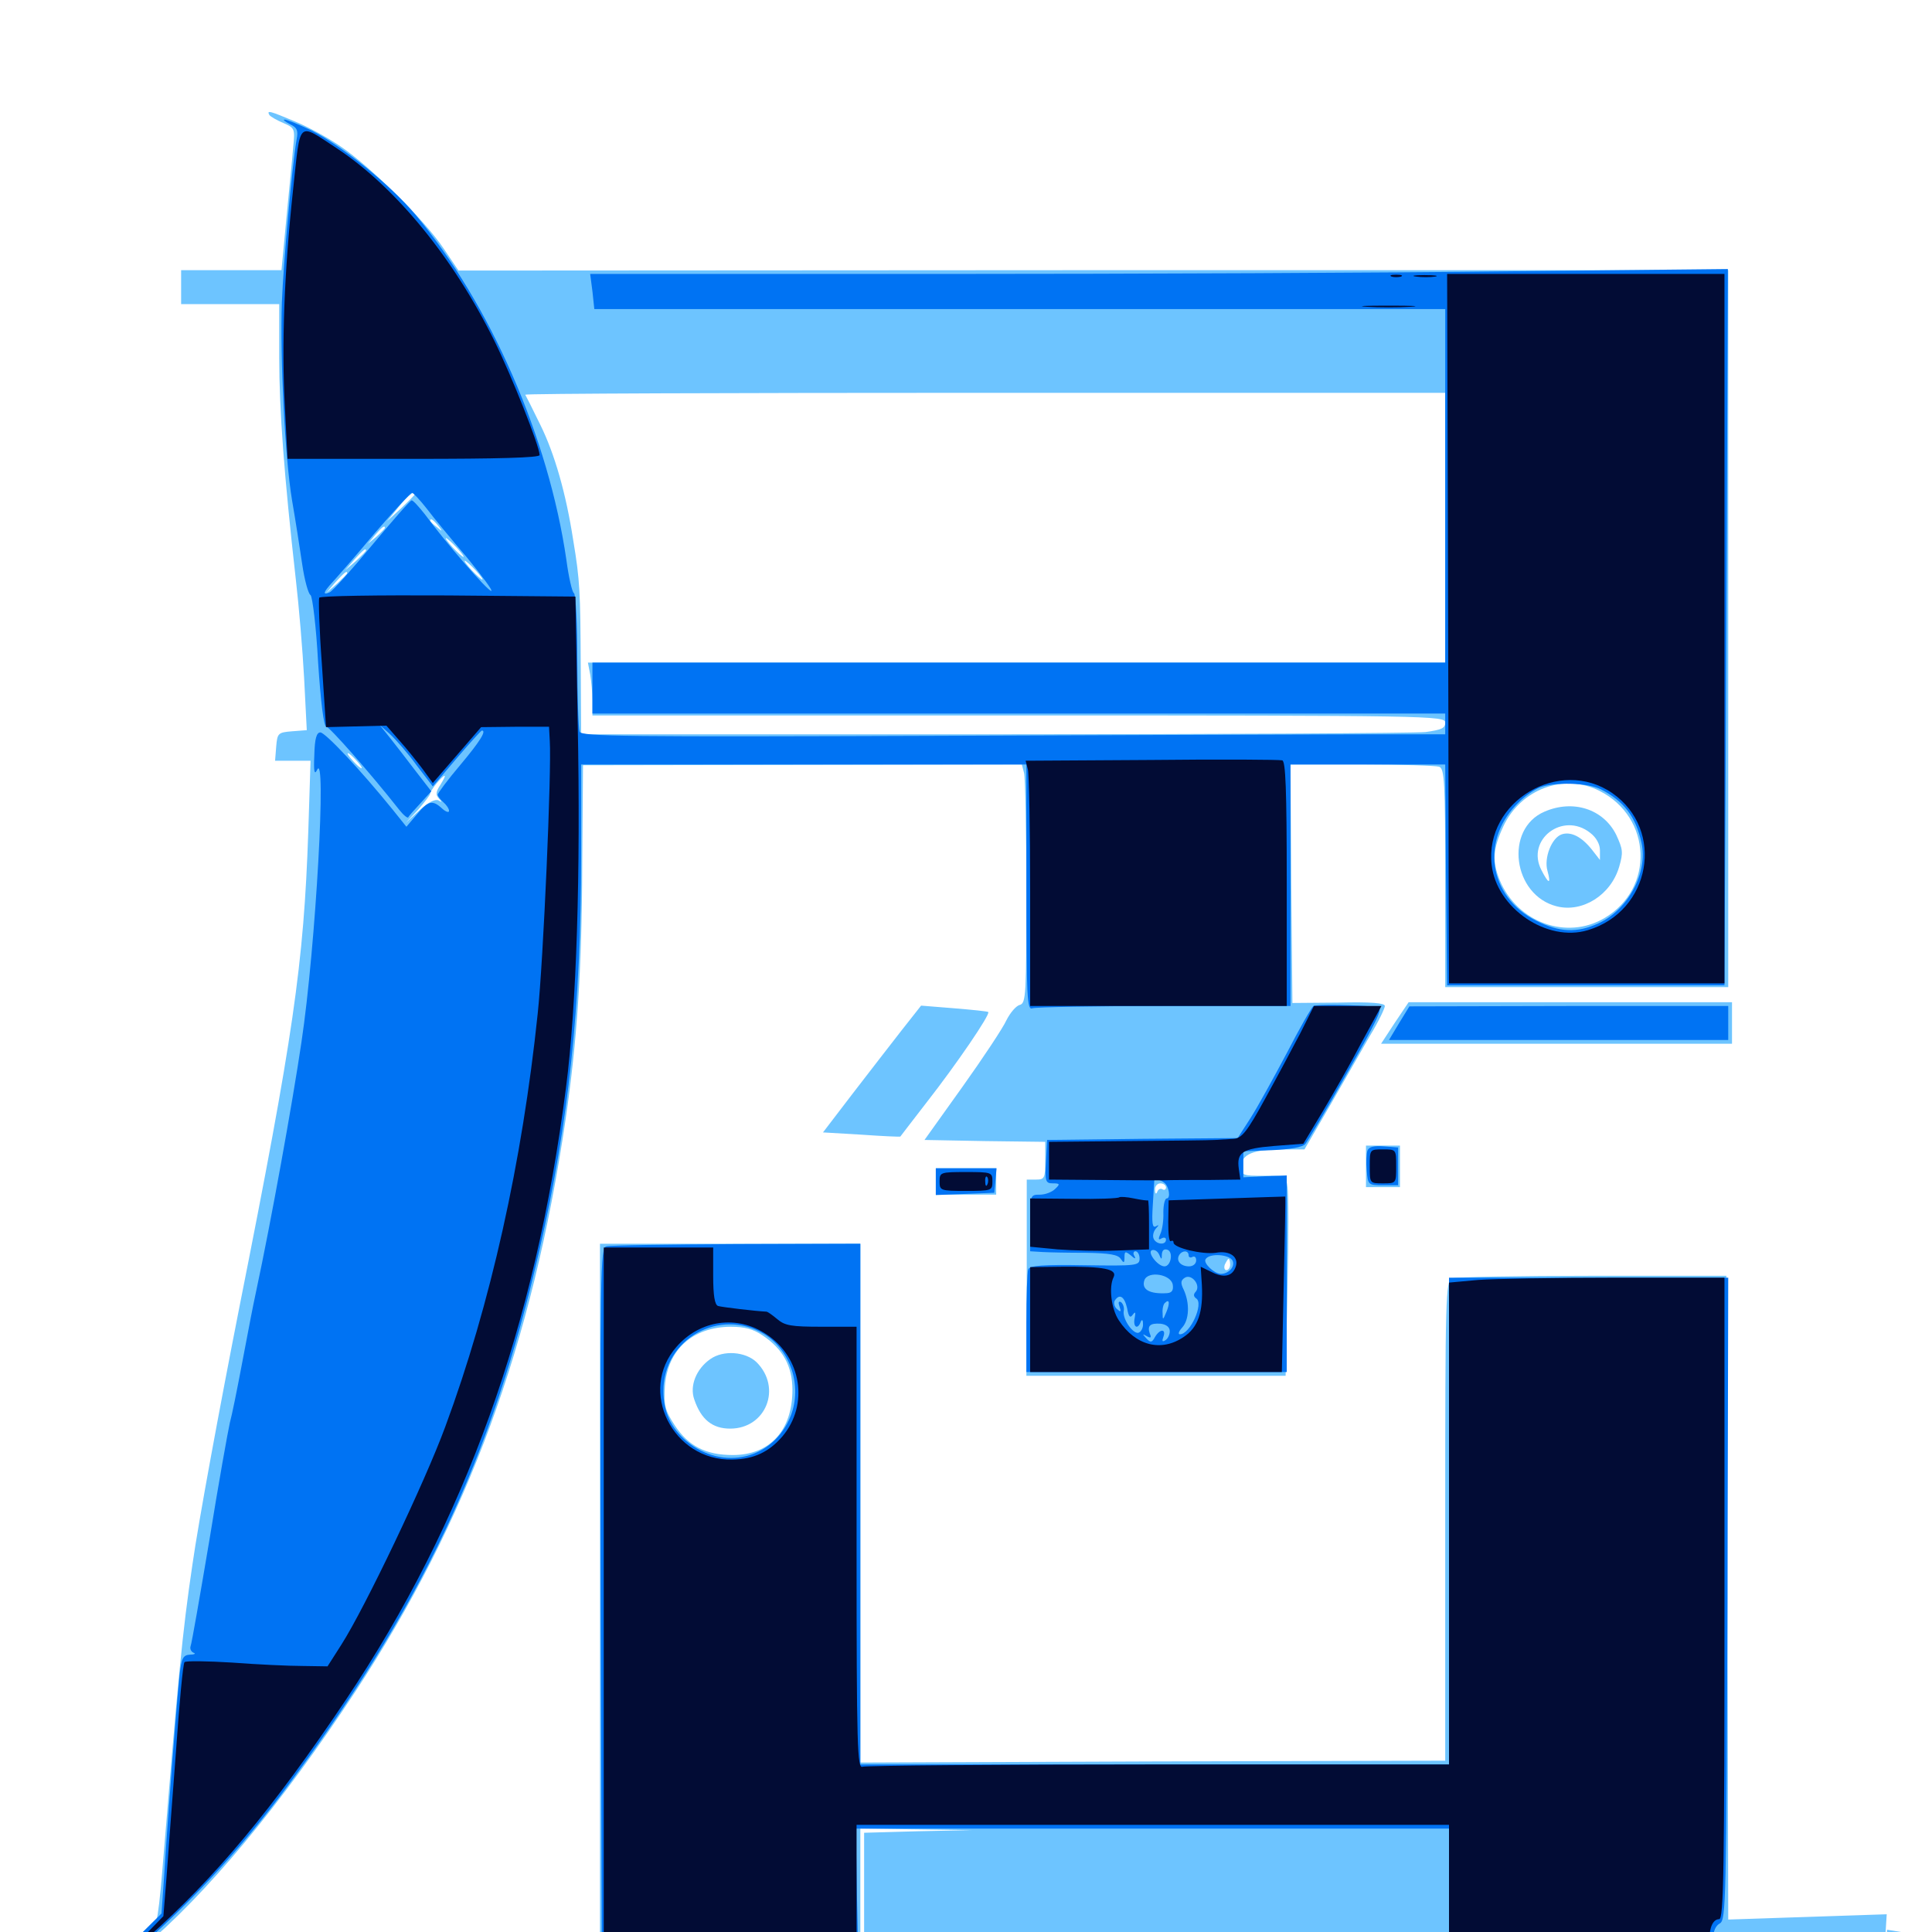 <svg xmlns="http://www.w3.org/2000/svg" viewBox="0 -1000 1000 1000">
	<path fill="#6dc4ff" d="M139.453 -940.43C140.039 -939.648 143.359 -937.695 146.68 -936.328C152.539 -933.789 152.734 -933.398 151.758 -923.828C151.367 -918.359 149.609 -901.758 148.242 -887.109L145.703 -860.156H119.727H93.75V-851.367V-842.578H119.141H144.531V-814.648C144.531 -787.891 147.07 -753.711 153.125 -700C154.688 -686.523 156.641 -663.477 157.422 -648.828L158.789 -622.07L151.172 -621.484C143.945 -620.898 143.555 -620.508 142.969 -613.672L142.383 -606.25H151.562H160.742L159.57 -569.727C157.227 -500.586 151.758 -463.672 124.023 -324.023C113.867 -272.461 102.734 -212.305 99.609 -190.234C94.336 -154.883 92.188 -131.445 83.984 -31.445C83.008 -18.945 81.641 -7.617 81.055 -6.641C79.102 -3.516 24.805 45.117 20.508 47.656C17.188 49.609 16.992 49.805 19.922 50C23.242 50 32.227 42.969 73.047 8.789C106.445 -18.945 145.703 -66.211 184.18 -124.805C242.188 -213.477 275.391 -303.32 292.773 -420.703C298.633 -460.938 301.172 -496.68 301.367 -552.734L301.758 -603.906L415.234 -604.102L528.906 -604.297L530.078 -599.805C530.664 -597.461 531.25 -569.727 531.25 -538.281C531.25 -485.352 531.055 -480.859 527.93 -479.883C525.977 -479.492 522.852 -475.781 520.898 -471.875C519.141 -467.969 508.789 -452.344 498.047 -437.305L478.516 -409.961L509.766 -409.375L541.016 -408.984V-399.219C541.016 -390.234 540.625 -389.453 536.328 -389.453H531.445V-338.672L531.25 -287.891H598.438H665.43L666.406 -333.789C666.992 -358.984 666.992 -382.227 666.406 -385.547C665.625 -391.406 665.43 -391.406 654.102 -391.406C643.164 -391.406 642.578 -391.602 642.578 -396.289C642.578 -402.539 648.633 -405.078 663.867 -405.078H675.195L688.477 -427.93C695.703 -440.625 705.078 -456.836 709.18 -464.062C713.477 -471.094 716.797 -478.125 716.797 -479.297C716.797 -480.859 709.57 -481.445 692.969 -481.055L668.945 -480.859L668.359 -542.578L667.969 -604.297H704.883C725.195 -604.297 743.164 -603.711 744.922 -603.125C747.656 -602.148 748.047 -595.117 748.047 -545.508V-489.062H821.289H894.531V-674.609V-860.156H566.016L237.305 -859.961L229.688 -871.289C219.922 -885.938 191.797 -913.672 176.562 -924.023C170.117 -928.516 159.375 -934.375 152.734 -937.109C139.648 -942.578 137.891 -943.164 139.453 -940.43ZM748.047 -726.953V-657.031H526.172H304.297L305.469 -650.977C306.055 -647.656 306.641 -641.406 306.641 -637.305V-629.688H527.344C741.211 -629.688 748.047 -629.492 748.047 -625.977C748.047 -623.047 746.094 -622.266 737.891 -621.094C732.227 -620.508 631.445 -619.922 514.258 -619.922H300.781L300.586 -655.664C300.391 -693.75 300.195 -699.414 296.68 -720.508C292.969 -744.531 287.109 -765.039 279.688 -780.078C275.781 -788.086 272.266 -795.117 271.875 -795.703C271.68 -796.289 378.711 -796.68 509.766 -796.68H748.047ZM214.844 -744.336C214.844 -743.945 211.523 -740.625 207.617 -736.914L200.391 -730.273L206.25 -737.5C211.133 -743.555 214.844 -746.484 214.844 -744.336ZM226.758 -727.93C229.297 -724.805 229.102 -724.609 226.172 -727.148C224.219 -728.516 222.656 -730.078 222.656 -730.469C222.656 -732.031 224.219 -731.055 226.758 -727.93ZM199.219 -726.758C199.219 -726.367 197.266 -724.414 194.922 -722.266L190.43 -718.555L194.141 -723.047C197.656 -727.148 199.219 -728.32 199.219 -726.758ZM236.328 -716.602C238.867 -713.867 240.43 -711.719 239.844 -711.719C239.453 -711.719 236.914 -713.867 234.375 -716.602C231.836 -719.336 230.273 -721.484 230.859 -721.484C231.25 -721.484 233.789 -719.336 236.328 -716.602ZM189.453 -715.039C189.453 -714.648 187.109 -712.305 184.18 -709.57L178.711 -704.883L183.398 -710.352C187.891 -715.234 189.453 -716.602 189.453 -715.039ZM246.094 -704.883C248.633 -702.148 250.195 -700 249.609 -700C249.219 -700 246.68 -702.148 244.141 -704.883C241.602 -707.617 240.039 -709.766 240.625 -709.766C241.016 -709.766 243.555 -707.617 246.094 -704.883ZM179.688 -703.32C179.688 -702.93 177.344 -700.586 174.414 -697.852L168.945 -693.164L173.633 -698.633C178.125 -703.516 179.688 -704.883 179.688 -703.32ZM184.57 -606.25C186.523 -604.102 187.695 -602.344 187.109 -602.344C186.523 -602.344 184.57 -604.102 182.617 -606.25C180.664 -608.398 179.492 -610.156 180.078 -610.156C180.664 -610.156 182.617 -608.398 184.57 -606.25ZM227.93 -593.75C225.586 -590.234 225.391 -588.672 227.148 -586.719C228.906 -584.766 228.906 -584.57 226.953 -585.742C225.195 -586.523 221.68 -584.766 217.188 -580.664L209.961 -574.023L216.406 -580.859C219.727 -584.766 222.656 -588.477 222.656 -589.258C222.656 -590.82 228.906 -598.438 230.078 -598.438C230.664 -598.438 229.492 -596.289 227.93 -593.75ZM827.93 -590.625C855.078 -576.953 856.445 -540.039 830.469 -524.805C810.938 -513.281 785.547 -522.461 776.367 -544.141C772.266 -554.102 772.656 -560.547 778.125 -572.266C787.109 -591.602 809.766 -600 827.93 -590.625ZM603.516 -385.352C603.516 -384.375 602.734 -383.789 601.758 -384.375C600.781 -385.156 599.414 -384.375 599.023 -383.203C598.438 -381.641 597.852 -382.031 597.852 -384.18C597.656 -385.938 599.023 -387.5 600.586 -387.5C602.148 -387.5 603.516 -386.523 603.516 -385.352ZM636.719 -345.508C636.719 -343.945 635.938 -342.578 634.766 -342.578C633.789 -342.578 633.398 -343.945 633.984 -345.508C634.766 -347.07 635.547 -348.438 635.938 -348.438C636.328 -348.438 636.719 -347.07 636.719 -345.508ZM799.414 -579.883C778.516 -570.898 783.008 -536.523 805.859 -530.859C819.141 -527.539 833.789 -536.719 838.086 -551.367C840.234 -558.789 840.039 -560.352 836.523 -567.969C829.883 -581.25 814.258 -586.328 799.414 -579.883ZM823.047 -568.945C826.172 -566.602 828.125 -563.086 828.125 -559.961V-554.883L824.023 -560.156C818.75 -566.797 813.281 -569.727 808.398 -568.164C803.125 -566.406 799.023 -555.859 800.977 -549.219C802.93 -541.992 801.562 -542.383 797.852 -549.609C789.648 -565.43 808.984 -580.078 823.047 -568.945ZM721.875 -470.508L714.844 -459.766H805.664H896.484V-470.508V-481.25H812.695H729.102ZM466.602 -466.602C461.133 -459.57 449.609 -444.727 441.211 -433.789L425.977 -413.867L445.898 -412.695C456.836 -411.914 465.82 -411.523 466.016 -411.719C466.016 -411.719 472.266 -419.922 479.688 -429.492C495.117 -449.219 512.695 -475 511.523 -476.172C511.133 -476.562 503.125 -477.344 493.75 -478.125L476.758 -479.492ZM707.031 -396.289V-385.547H715.82H724.609V-396.289V-407.031H715.82H707.031ZM484.375 -388.477V-381.641H500H515.625V-388.477V-395.312H500H484.375ZM310.547 -169.727V16.797H377.93H445.312V-18.359V-53.516L474.219 -53.125L502.93 -52.734L475.195 -52.148L447.266 -51.367V-18.359V14.844L583.594 15.039C705.664 15.039 838.867 16.992 941.797 19.922L978.32 21.094L978.906 12.5L979.492 4.102L990.234 2.93C996.094 2.344 998.828 1.562 996.094 1.562C993.359 1.367 987.891 0.586 983.984 0L976.758 -1.172L975.977 7.227C975.586 11.914 975.391 10.156 975.781 3.32L976.562 -9.18L935.547 -7.812L894.531 -6.445L894.141 -173.047L893.555 -339.648H824.219C786.133 -339.648 753.32 -339.062 751.562 -338.281C748.242 -336.914 748.047 -329.102 748.047 -212.695V-88.672L596.68 -88.281L445.312 -87.695V-222.07V-356.25H377.93H310.547ZM394.727 -308.789C405.273 -301.758 410.156 -292.773 410.156 -280.664C410.156 -259.57 398.438 -246.875 379.297 -246.875C365.234 -246.875 356.25 -251.562 349.219 -262.305C344.141 -270.117 343.555 -272.656 344.141 -282.422C345.508 -301.367 358.398 -313.086 378.125 -313.281C385.352 -313.281 389.844 -312.109 394.727 -308.789ZM729.102 -52.148C740.039 -52.344 731.055 -52.734 708.984 -52.734C686.914 -52.734 677.93 -52.344 689.062 -52.148C700 -51.758 717.969 -51.758 729.102 -52.148ZM367.578 -296.484C360.352 -291.406 356.836 -282.617 359.375 -275.586C362.891 -265.234 368.75 -260.547 377.93 -260.547C396.484 -260.547 404.883 -281.641 391.602 -294.922C385.938 -300.391 374.414 -301.367 367.578 -296.484ZM898.438 28.32C897.266 30.664 897.07 32.422 898.242 32.422C900.195 32.422 902.93 26.562 901.562 25.195C901.172 24.609 899.805 26.172 898.438 28.32ZM904.297 29.688C904.297 31.25 905.273 32.031 906.25 31.445C907.422 30.859 908.203 29.492 908.203 28.32C908.203 27.344 907.422 26.562 906.25 26.562C905.273 26.562 904.297 27.93 904.297 29.688ZM910.156 29.297C910.156 33.984 913.477 34.766 914.648 30.469C915.234 27.93 914.648 26.562 912.891 26.562C911.328 26.562 910.156 27.734 910.156 29.297ZM917.383 29.492C916.602 31.055 916.992 32.812 917.773 33.398C918.75 33.789 919.922 32.617 920.508 30.469C921.68 25.977 918.945 25.195 917.383 29.492ZM923.828 30.469C923.828 32.617 924.219 34.375 924.609 34.375C925 34.375 925.781 32.617 926.367 30.469C926.953 28.32 926.562 26.562 925.586 26.562C924.609 26.562 923.828 28.32 923.828 30.469ZM928.906 29.688C927.148 33.984 927.344 34.375 930.664 33.203C932.227 32.422 933.594 30.859 933.594 29.297C933.594 25.586 930.469 25.781 928.906 29.688ZM940.625 28.32C939.844 29.688 939.648 31.25 940.234 31.836C941.992 33.594 943.945 31.055 942.969 28.32C942.188 26.172 941.797 26.172 940.625 28.32ZM945.312 30.469C945.312 31.445 946.289 32.422 947.266 32.422C948.438 32.422 949.219 31.445 949.219 30.469C949.219 29.297 948.438 28.516 947.266 28.516C946.289 28.516 945.312 29.297 945.312 30.469ZM951.172 30.469C951.172 31.445 951.758 32.422 952.734 32.617C953.516 32.617 956.055 33.008 958.594 33.594C961.523 34.18 962.891 33.398 962.891 31.445C962.891 29.492 960.938 28.516 957.031 28.516C953.906 28.516 951.172 29.297 951.172 30.469ZM964.844 31.25C964.844 34.961 975.195 33.984 976.172 30.273C976.758 28.125 976.367 28.32 974.805 30.469C973.438 32.422 972.656 32.617 972.656 30.859C972.656 29.688 970.898 28.516 968.75 28.516C966.602 28.516 964.844 29.688 964.844 31.25Z"/>
	<path fill="#0073f3" d="M150 -935.742C153.711 -933.984 154.492 -932.617 153.516 -927.734C151.172 -914.453 146.68 -863.672 145.898 -843.555C144.922 -814.062 147.461 -763.281 151.172 -741.016C152.93 -730.859 155.273 -715.82 156.445 -707.812C157.617 -699.805 159.57 -692.578 160.742 -691.992C161.719 -691.211 163.672 -675.586 164.648 -657.227C166.016 -636.523 167.578 -623.828 168.945 -623.828C170.508 -623.828 191.406 -600.195 206.641 -580.859C208.789 -578.125 210.938 -576.367 211.328 -576.953C211.523 -577.539 214.453 -580.859 217.578 -584.18L223.242 -590.43L215.234 -600.781C210.938 -606.445 204.883 -614.258 201.953 -617.969L196.484 -624.805L201.953 -619.922C204.883 -617.188 211.133 -610.156 215.625 -603.906L224.023 -592.969L236.328 -607.422C243.164 -615.43 249.023 -621.875 249.414 -621.875C251.953 -621.875 248.438 -616.211 238.281 -604.102C231.836 -596.484 226.562 -589.453 226.562 -588.672C226.562 -587.891 227.93 -586.133 229.492 -584.766C231.055 -583.398 232.422 -581.445 232.422 -580.273C232.422 -579.297 230.859 -579.688 228.906 -581.445C223.828 -586.133 221.68 -585.547 215.82 -578.516L210.352 -572.07L203.32 -580.859C186.719 -601.367 168.359 -620.898 165.82 -620.898C163.867 -620.898 162.891 -617.773 162.695 -609.18C162.305 -600.977 162.695 -598.633 164.062 -601.367C169.141 -613.086 163.477 -510.156 156.055 -460.742C151.367 -428.906 140.234 -367.383 132.617 -331.836C130.273 -320.703 130.078 -319.531 124.805 -291.797C122.656 -280.469 120.117 -267.773 118.945 -263.477C117.969 -259.18 113.086 -232.031 108.398 -202.93C103.516 -174.023 99.219 -149.219 98.633 -147.852C98.242 -146.68 98.828 -145.117 100.195 -144.531C101.562 -144.141 100.586 -143.555 98.438 -143.555C94.727 -143.359 93.945 -141.797 92.969 -133.203C91.797 -122.461 87.109 -63.281 84.961 -29.102L83.594 -9.57L65.82 8.008C55.859 17.773 41.406 31.25 33.594 37.891C8.398 59.375 20.898 50.781 52.344 25C89.844 -5.859 118.555 -35.547 145.508 -71.094C217.969 -167.578 254.492 -244.531 279.297 -353.32C294.336 -419.141 300.781 -479.492 300.781 -557.031V-604.297H416.016H531.25V-540.625C531.25 -483.398 531.641 -476.953 534.375 -478.125C536.133 -478.711 566.797 -479.297 602.734 -479.297H667.969V-541.797V-604.297H708.008H748.047L748.438 -547.266L749.023 -490.039H820.703H892.578L892.773 -531.055C892.969 -553.711 893.359 -637.109 893.75 -716.406L894.336 -860.742L781.641 -859.57C719.727 -858.789 587.109 -858.203 487.305 -858.203H305.469L306.641 -849.219L307.617 -840.039H527.93H748.047V-748.438V-657.031H527.344H306.641V-643.945V-630.664H527.344H748.047V-625.391V-619.922H709.57C688.281 -619.922 587.695 -619.531 485.938 -619.141C324.805 -618.555 300.977 -618.75 300 -621.289C299.414 -622.852 298.828 -639.453 298.828 -658.008C298.828 -676.758 298.047 -692.383 297.07 -692.969C296.094 -693.555 294.336 -701.367 293.164 -710.156C283.984 -773.438 253.711 -842.773 215.039 -888.867C201.953 -904.492 176.367 -925 160.938 -932.617C154.297 -935.742 148.047 -938.281 147.266 -938.086C146.289 -938.086 147.461 -937.109 150 -935.742ZM220.898 -736.719C224.414 -732.031 233.789 -720.703 241.797 -711.328C249.609 -701.758 255.273 -694.141 254.297 -694.141C252.344 -694.141 230.664 -719.141 219.922 -733.789C216.797 -737.695 213.867 -741.016 213.086 -741.016C212.305 -741.016 203.125 -730.469 192.383 -717.578C181.836 -704.883 172.07 -693.945 170.508 -693.359C166.797 -691.797 167.383 -693.555 172.07 -698.633C174.219 -700.977 184.18 -712.305 193.945 -724.023C203.906 -735.547 212.5 -744.922 213.281 -744.922C213.867 -744.922 217.383 -741.211 220.898 -736.719ZM828.711 -591.406C840.43 -585.352 846.68 -577.344 849.609 -563.867C853.125 -548.438 842.773 -529.102 827.344 -522.07C816.211 -516.992 807.227 -517.383 795.117 -523.438C770.117 -535.938 766.016 -565.82 786.523 -585.156C789.453 -588.086 794.141 -591.211 796.875 -592.383C804.492 -595.312 821.875 -594.922 828.711 -591.406ZM679.883 -479.297C678.906 -478.711 672.656 -467.773 666.016 -454.883C659.18 -441.992 650.781 -426.758 647.266 -421.289L640.625 -410.938L591.406 -410.547L541.992 -409.961L541.406 -398.828C540.82 -388.477 541.211 -387.5 544.922 -387.5C548.633 -387.5 548.828 -387.109 546.094 -384.57C544.531 -383.008 541.016 -381.641 538.281 -381.641C533.203 -381.641 533.203 -381.445 533.203 -366.992V-352.344L539.648 -351.953C542.969 -351.758 553.125 -351.562 562.109 -351.562C574.219 -351.367 578.711 -350.586 580.078 -348.438C581.641 -346.094 582.031 -346.094 582.031 -349.219C582.031 -352.344 582.422 -352.539 585.352 -350.195C587.5 -348.242 588.086 -348.242 587.109 -350C586.328 -351.172 586.719 -352.344 587.695 -352.344C588.867 -352.344 589.844 -350.586 589.844 -348.633C589.844 -344.922 588.477 -344.727 561.523 -345.117C539.453 -345.508 533.008 -344.922 532.227 -342.969C531.641 -341.406 531.25 -328.906 531.25 -315.039V-289.844H598.633H666.016V-340.82V-391.602L654.883 -391.211L643.555 -390.625V-397.461V-404.102L658.594 -404.688C667.773 -405.078 674.219 -406.25 675.586 -407.812C676.758 -409.18 686.523 -425.586 697.07 -444.336C712.5 -471.289 716.016 -478.32 713.281 -478.711C703.906 -479.883 681.25 -480.273 679.883 -479.297ZM602.539 -387.891C605.078 -386.133 606.055 -379.688 603.906 -379.688C602.93 -379.688 602.148 -376.367 602.148 -372.461C602.344 -368.359 601.562 -363.281 600.586 -361.328C599.414 -358.594 599.609 -358.008 601.172 -358.984C602.539 -359.766 603.516 -359.375 603.516 -358.398C603.516 -355.273 598.242 -355.859 597.07 -358.984C596.484 -360.352 597.07 -362.695 598.242 -364.062C600 -366.016 600 -366.211 598.242 -365.234C596.484 -364.258 596.094 -366.992 596.68 -376.172C597.07 -383.008 597.461 -388.672 597.461 -389.062C597.852 -389.844 600.586 -389.453 602.539 -387.891ZM566.406 -386.719C566.406 -387.109 565.625 -387.5 564.453 -387.5C563.477 -387.5 562.5 -386.523 562.5 -385.352C562.5 -384.375 563.477 -383.984 564.453 -384.57C565.625 -385.156 566.406 -386.133 566.406 -386.719ZM589.844 -386.719C589.844 -388.281 584.18 -387.5 583.203 -385.742C582.422 -384.766 583.789 -384.375 585.938 -384.961C588.086 -385.547 589.844 -386.328 589.844 -386.719ZM616.602 -386.328C617.383 -386.914 616.211 -387.5 614.062 -387.305C611.914 -387.305 611.328 -386.719 612.891 -386.133C614.258 -385.547 616.016 -385.742 616.602 -386.328ZM601.367 -350.781C601.562 -352.93 602.539 -353.711 604.297 -353.125C607.422 -351.953 606.055 -344.531 602.734 -344.531C599.219 -344.531 593.555 -351.953 596.289 -352.93C597.656 -353.32 599.219 -352.344 600 -350.586C601.172 -347.852 601.367 -347.852 601.367 -350.781ZM615.234 -350.195C615.234 -349.219 616.211 -348.828 617.188 -349.414C618.359 -350 619.141 -349.219 619.141 -347.656C619.141 -345.898 617.578 -344.531 615.43 -344.531C611.133 -344.531 608.594 -347.461 610.352 -350.391C611.914 -352.93 615.234 -352.93 615.234 -350.195ZM638.086 -347.266C639.258 -344.141 635.742 -340.625 631.836 -340.625C628.32 -340.82 622.656 -346.289 624.023 -348.242C625.977 -351.562 636.719 -350.781 638.086 -347.266ZM607.031 -334.961C607.422 -332.227 606.641 -330.859 604.102 -330.664C594.922 -330.078 590.625 -332.617 592.383 -337.5C594.336 -342.383 606.25 -340.43 607.031 -334.961ZM618.945 -331.445C617.578 -330.078 617.773 -328.906 619.141 -327.93C623.242 -325.391 616.016 -309.375 610.742 -309.375C609.57 -309.375 610.156 -310.938 611.914 -312.891C615.625 -316.992 615.82 -325.586 612.695 -332.422C610.938 -335.938 611.133 -337.305 613.281 -338.672C616.797 -340.82 621.68 -334.766 618.945 -331.445ZM585.938 -336.523C581.836 -339.453 578.711 -339.258 577.539 -335.938C576.367 -333.008 577.734 -330.859 580.664 -330.859C581.641 -330.859 582.031 -332.031 581.445 -333.594C580.664 -335.547 581.641 -335.938 584.57 -335.352C588.086 -334.57 588.281 -334.766 585.938 -336.523ZM583.398 -322.852C584.18 -318.359 584.961 -317.578 586.328 -319.531C587.695 -321.289 587.891 -320.898 587.305 -317.773C586.328 -313.086 588.867 -311.523 590.43 -315.82C591.016 -317.188 591.602 -316.992 591.602 -314.844C591.797 -313.086 590.82 -310.938 589.648 -310.352C587.109 -308.594 580.859 -316.992 581.641 -321.484C582.031 -323.242 581.25 -325.195 580.273 -325.977C578.906 -326.758 578.711 -325.781 579.492 -323.633C580.469 -320.898 580.078 -320.703 578.125 -322.461C576.758 -323.633 576.367 -325.586 576.953 -326.758C579.492 -330.664 582.031 -328.906 583.398 -322.852ZM603.711 -320.898C601.953 -316.602 601.758 -316.602 601.758 -320.312C601.562 -322.461 602.148 -325 602.93 -325.586C605.273 -327.93 605.664 -325.586 603.711 -320.898ZM599.414 -319.922C599.023 -322.07 597.461 -324.023 596.289 -324.609C592.773 -325.586 593.164 -322.07 596.875 -318.945C599.609 -316.602 600 -316.797 599.414 -319.922ZM612.305 -319.141C611.719 -320.312 610.156 -321.094 609.18 -321.094C608.008 -321.094 607.812 -320.312 608.398 -319.141C608.984 -318.164 610.547 -317.188 611.523 -317.188C612.695 -317.188 612.891 -318.164 612.305 -319.141ZM605.469 -310.938C605.469 -309.18 604.492 -307.031 603.125 -306.25C601.562 -305.273 601.367 -305.859 602.148 -308.008C603.711 -312.305 600.391 -312.305 597.852 -308.008C596.289 -305.078 595.508 -304.883 593.359 -307.227C591.211 -309.57 591.211 -309.766 593.555 -308.398C595.703 -307.227 596.094 -307.617 595.117 -309.766C593.75 -313.867 595.312 -315.234 600.781 -314.844C603.711 -314.453 605.469 -313.086 605.469 -310.938ZM724.219 -470.508L718.945 -461.719H806.641H894.531V-470.508V-479.297H812.109L729.492 -479.102ZM707.812 -404.492C707.227 -402.93 707.031 -398.242 707.422 -394.141C708.008 -386.719 708.203 -386.523 715.82 -386.523H723.633V-396.289V-406.055L716.211 -406.641C711.328 -407.031 708.594 -406.445 707.812 -404.492ZM484.375 -388.477V-381.445L499.609 -382.031L514.648 -382.617L515.234 -389.062L515.82 -395.312H500.195H484.375ZM313.867 -354.883C310.742 -354.102 310.547 -343.945 310.938 -169.141L311.523 15.82H377.93H444.336L443.555 -18.945L442.969 -53.516H596.484H750V-18.359V16.797H820.898H891.797L890.82 8.398C890.234 1.953 889.844 0.977 888.477 4.102C887.109 7.617 886.914 7.422 886.914 2.734C886.719 -0.391 888.086 -3.32 890.234 -4.492C893.359 -6.25 893.555 -16.602 894.141 -172.461L894.531 -338.672H822.266H750V-212.695V-86.719H597.656H445.312V-221.484V-356.25L381.445 -356.055C346.094 -355.859 315.82 -355.469 313.867 -354.883ZM395.703 -309.375C409.18 -300.977 415.234 -282.812 409.375 -267.383C400.586 -244.727 374.219 -238.281 355.273 -254.102C347.266 -260.938 343.359 -269.336 343.359 -280.078C343.359 -307.031 372.656 -323.438 395.703 -309.375ZM888.086 13.281C887.5 14.844 886.914 14.258 886.914 12.109C886.719 9.961 887.305 8.789 887.891 9.57C888.477 10.156 888.672 11.914 888.086 13.281Z"/>
	<path fill="#020c35" d="M151.758 -902.344C147.07 -859.18 145.703 -821.289 147.461 -789.453L148.828 -762.5H214.062C258.008 -762.5 279.297 -763.086 279.297 -764.453C279.297 -768.945 264.844 -805.469 255.859 -823.633C234.57 -866.797 204.688 -903.125 174.609 -923.047C153.711 -936.719 155.664 -938.477 151.758 -902.344ZM720.312 -856.836C718.945 -857.422 719.922 -857.812 722.656 -857.812C725.391 -857.812 726.367 -857.422 725.195 -856.836C723.828 -856.445 721.484 -856.445 720.312 -856.836ZM733.008 -856.836C729.883 -857.227 732.031 -857.617 737.305 -857.617C742.773 -857.617 745.117 -857.227 742.773 -856.836C740.234 -856.445 735.938 -856.445 733.008 -856.836ZM749.414 -731.641C749.609 -662.109 749.805 -579.492 749.805 -548.242L750 -491.016H821.289H892.578V-674.609V-858.203H820.898H749.023ZM834.57 -589.453C861.914 -570.312 854.492 -528.32 821.875 -518.555C800.781 -512.109 774.609 -529.883 772.07 -552.344C768.359 -585.156 807.227 -608.398 834.57 -589.453ZM707.617 -841.211C701.367 -841.602 706.445 -841.797 718.75 -841.797C731.055 -841.797 736.133 -841.602 730.078 -841.211C723.828 -840.82 713.672 -840.82 707.617 -841.211ZM165.234 -690.625C164.844 -689.844 165.234 -674.414 166.602 -656.25L168.75 -623.633L184.375 -624.023L200 -624.414L206.641 -616.797C210.352 -612.695 215.82 -605.859 218.75 -601.953L224.023 -594.727L236.523 -609.18L249.023 -623.633L266.602 -623.828H284.18L284.57 -616.406C285.547 -601.562 281.25 -502.734 278.32 -475.391C270.312 -398.633 253.906 -324.805 230.469 -261.523C219.922 -232.812 188.867 -167.773 176.758 -148.828L169.531 -137.5L156.641 -137.695C149.414 -137.695 133.008 -138.477 120.117 -139.453C107.227 -140.234 96.094 -140.43 95.508 -139.648C94.727 -139.062 92.773 -117.773 91.016 -92.578C89.062 -67.383 86.914 -38.086 86.133 -27.539L84.57 -8.203L71.094 5.664L57.617 19.531L76.172 3.125C110.938 -27.539 141.406 -64.062 179.102 -120.312C241.016 -212.891 277.148 -313.477 292.969 -437.109C298.438 -479.492 300.586 -547.656 299.023 -625.781L297.852 -691.211L232.031 -691.797C195.898 -691.992 165.82 -691.602 165.234 -690.625ZM595.898 -606.641L530.859 -606.25L532.031 -601.758C532.617 -599.414 533.203 -570.898 533.203 -538.477V-479.297H599.609H666.016V-542.578C666.016 -591.602 665.43 -606.055 663.672 -606.445C662.305 -606.836 631.836 -607.031 595.898 -606.641ZM673.047 -465.234C668.945 -457.422 660.742 -441.992 654.688 -431.055C645.508 -414.258 642.773 -410.938 638.672 -410.547C635.938 -410.352 631.641 -410.156 628.906 -409.961C626.172 -409.766 605.859 -409.57 583.594 -409.375L542.969 -408.984V-399.219V-389.453L567.969 -389.258C581.641 -389.062 596.68 -389.062 601.562 -389.062C606.445 -389.258 617.383 -389.258 626.172 -389.258L641.992 -389.453L641.211 -394.922C640.039 -403.516 642.773 -405.469 659.375 -406.836L674.609 -408.008L684.57 -424.609C690.039 -433.789 699.219 -449.805 704.688 -460.352L715.039 -479.297H697.656H680.078ZM708.984 -396.289C708.984 -387.5 708.984 -387.5 715.82 -387.5C722.656 -387.5 722.656 -387.5 722.656 -396.289C722.656 -405.078 722.656 -405.078 715.82 -405.078C708.984 -405.078 708.984 -405.078 708.984 -396.289ZM486.328 -388.477C486.328 -383.789 486.719 -383.594 500 -383.594C513.281 -383.594 513.672 -383.789 513.672 -388.477C513.672 -393.164 513.281 -393.359 500 -393.359C486.719 -393.359 486.328 -393.164 486.328 -388.477ZM511.133 -387.109C510.547 -385.547 509.961 -386.133 509.961 -388.281C509.766 -390.43 510.352 -391.602 510.938 -390.82C511.523 -390.234 511.719 -388.477 511.133 -387.109ZM579.297 -380.273C578.711 -379.688 568.164 -379.297 555.664 -379.492L533.203 -379.688V-367.188V-354.688L547.461 -353.32C555.078 -352.734 568.945 -352.344 578.125 -352.734L594.727 -353.32V-366.406C594.727 -373.438 594.531 -379.102 594.141 -378.711C593.75 -378.516 590.625 -378.906 586.914 -379.688C583.203 -380.469 579.883 -380.664 579.297 -380.273ZM634.961 -379.688L604.883 -378.711L604.688 -367.578C604.688 -361.523 605.078 -357.031 606.055 -357.617C606.836 -358.008 607.422 -357.812 607.422 -356.836C607.422 -354.102 622.266 -350.586 629.297 -351.562C636.719 -352.93 641.602 -349.219 639.453 -343.945C637.695 -339.258 633.203 -338.477 627.148 -341.602L621.484 -344.336L622.07 -335.156C622.852 -320.898 620.117 -312.891 612.695 -308.008C600.977 -300 587.695 -303.516 579.102 -316.602C575.195 -322.461 573.828 -333.789 576.367 -338.867C578.516 -343.164 571.289 -344.531 549.414 -344.336L533.203 -344.141V-316.992V-289.844H598.438H663.477L664.453 -335.352C665.039 -360.156 665.43 -380.664 665.234 -380.664C665.039 -380.664 651.562 -380.273 634.961 -379.688ZM312.5 -169.727V14.844H377.93H443.359V-20.312V-55.469H596.68H750V-20.312V14.844H816.211C888.086 14.844 884.766 15.43 884.766 4.102C884.766 -2.539 886.719 -6.641 889.844 -6.641C892.188 -6.641 892.578 -32.031 892.578 -172.656V-338.672H836.328C805.273 -338.672 773.242 -338.086 765.039 -337.5L750 -336.133V-211.523V-86.719H599.805C517.188 -86.719 448.242 -86.133 446.484 -85.547C443.75 -84.375 443.359 -95.312 443.359 -198.828V-313.281H425.195C409.57 -313.281 406.25 -313.867 402.344 -317.188C399.805 -319.336 397.266 -321.094 396.68 -321.094C391.602 -321.289 373.438 -323.438 371.68 -324.023C369.922 -324.609 369.141 -329.492 369.141 -339.648V-354.297H340.82H312.5ZM396.68 -309.375C414.844 -297.461 418.75 -273.047 405.078 -256.641C398.047 -248.438 390.234 -244.727 379.102 -244.531C348.242 -243.75 330.078 -280.078 350.195 -302.93C362.305 -316.797 381.445 -319.531 396.68 -309.375Z"/>
</svg>